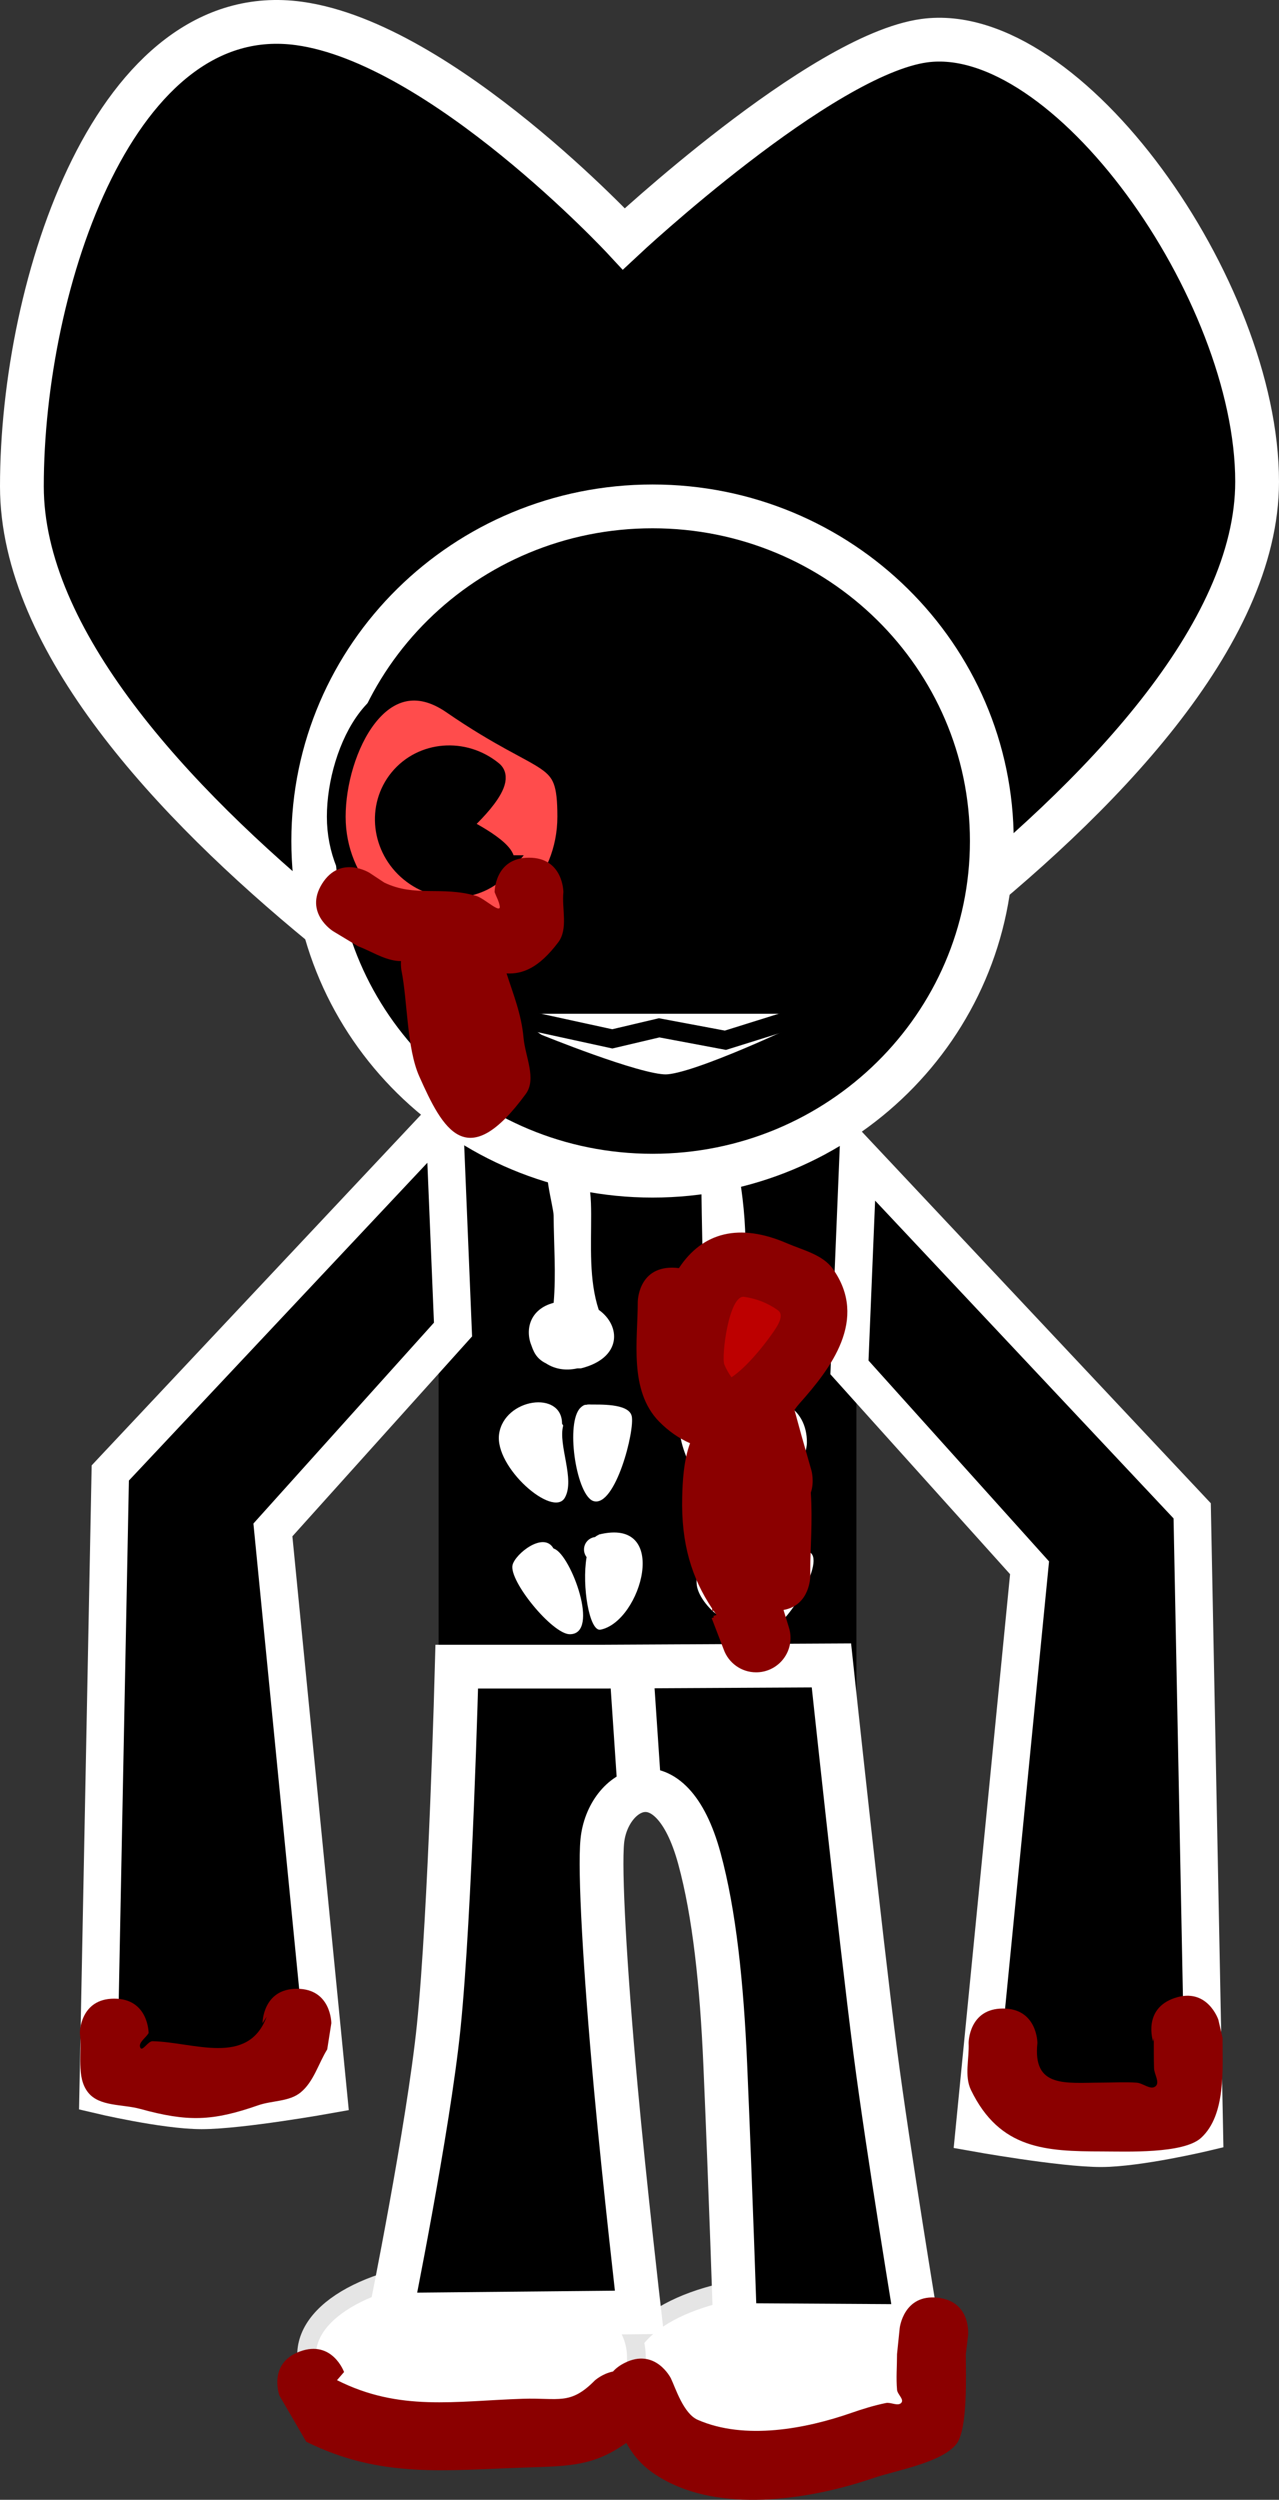<svg version="1.1" xmlns="http://www.w3.org/2000/svg" xmlns:xlink="http://www.w3.org/1999/xlink" width="102.251" height="199.783" viewBox="0,0,102.251,199.783"><rect x="0" y="0" width="102.251" height="199.783" fill="#333333" stroke="none"/><g transform="translate(-203.333,-118.358)"><g data-paper-data="{&quot;isPaintingLayer&quot;:true}" fill-rule="nonzero" stroke-linejoin="miter" stroke-miterlimit="10" stroke-dasharray="" stroke-dashoffset="0" style="mix-blend-mode: normal"><path d="M303.834,156.851c0,24.563 -50.632,52.139 -50.632,52.139c0,0 -48.119,-27.199 -48.119,-51.762c0,-16.269 7.512,-39.011 22.164,-36.995c11.446,1.575 25.958,17.212 25.958,17.212c0,0 15.733,-14.708 24.026,-15.837c11.427,-1.555 26.603,19.893 26.603,35.243z" fill="#000000" stroke="#ffffff" stroke-width="3.5" stroke-linecap="butt"/><path d="M249.573,235.839v-20.724h21.316v20.724z" fill="#bd0000" stroke="none" stroke-width="0" stroke-linecap="butt"/><path d="M279.573,308.018c0,3.916 0.123,6.998 -12.409,7.091c-15.811,0.118 -13.955,-3.357 -13.955,-7.273c0,-3.916 6.147,-6.909 13.955,-6.909c7.807,0 12.409,3.175 12.409,7.091z" fill="#ffffff" stroke="#e5e5e5" stroke-width="1.5" stroke-linecap="butt"/><path d="M254.209,306.745c0,3.916 0.123,6.998 -12.409,7.091c-15.811,0.118 -13.955,-3.357 -13.955,-7.273c0,-3.916 6.147,-6.909 13.955,-6.909c7.807,0 12.409,3.175 12.409,7.091z" fill="#ffffff" stroke="#e5e5e5" stroke-width="1.5" stroke-linecap="butt"/><path d="M240.15,252.833v-42.8h29.9v11.098c-1.136,-2.727 -4.21,-3.969 -6.645,-2.781c-1.214,-0.223 -2.528,-0.157 -3.812,0.237c-1.708,0.524 -2.186,4.619 -2.351,5.562c-1.017,5.791 4.281,10.023 8.647,6.692c1.617,-0.527 3.191,-1.995 4.161,-4.545v26.537z" fill="#000000" stroke="#000000" stroke-width="3.5" stroke-linecap="butt"/><path d="M249.489,227.717c-1.002,0.223 -1.86,0.025 -2.512,-0.403c-0.404,-0.193 -0.737,-0.492 -0.946,-0.91c-0.082,-0.164 -0.146,-0.318 -0.193,-0.463c-0.56,-1.331 -0.13,-2.968 1.757,-3.461c0.2,-2.314 0.013,-4.646 -0.002,-6.969c-0.005,-0.744 -1.04,-4.155 -0.23,-4.618l1.293,-0.739c0.734,0.419 1.191,1.042 1.475,1.774c0.402,1.034 0.459,2.283 0.462,3.476c0.008,2.537 -0.181,5.243 0.606,7.634c1.789,1.267 1.872,3.856 -1.419,4.678z" fill="#ffffff" stroke="none" stroke-width="0.5" stroke-linecap="butt"/><path d="M262.329,211.681c0.381,2.146 0.635,4.381 0.595,6.596c-1.076,-0.128 -2.216,-0.033 -3.332,0.31c-0.031,0.01 -0.062,0.02 -0.092,0.032c-0.037,-2.159 -0.094,-4.112 -0.094,-6.221c-0.041,-0.136 -0.062,-0.28 -0.062,-0.43c0,-0.828 0.672,-1.5 1.5,-1.5c0.339,0 0.651,0.112 0.903,0.302c0.288,0.184 0.507,0.485 0.583,0.911z" fill="#ffffff" stroke="none" stroke-width="0.5" stroke-linecap="butt"/><path d="M282.625,185.573c0,14.771 -12.144,26.745 -27.125,26.745c-14.981,0 -27.125,-11.974 -27.125,-26.745c0,-14.771 12.144,-26.745 27.125,-26.745c14.981,0 27.125,11.974 27.125,26.745z" fill="#000000" stroke="#ffffff" stroke-width="3.5" stroke-linecap="butt"/><path d="M212.15,236.076l26.7,-28.42l0.7,16.958l-14.4,16.016l4.439,45.135c0,0 -7.001,1.255 -10.139,1.254c-2.993,-0.001 -8.274,-1.258 -8.274,-1.258z" fill="#000000" stroke="#ffffff" stroke-width="3" stroke-linecap="butt"/><path d="M234.55,303.356c0,0 3.027,-14.923 3.856,-23.025c0.927,-9.058 1.444,-28.775 1.444,-28.775h11.7l18.251,-0.099c0,0 2.293,21.533 3.515,30.956c1.027,7.917 3.334,21.854 3.334,21.854l-14.552,-0.093c0,0 -0.343,-10.654 -0.783,-20.819c-0.277,-6.406 -0.87,-12.075 -2.068,-16.47c-2.309,-8.472 -7.345,-5.592 -7.762,-1.391c-0.231,2.324 0.201,10.109 1.08,19.725c0.709,7.762 1.884,17.938 1.884,17.938z" fill="#000000" stroke="#ffffff" stroke-width="3.5" stroke-linecap="butt"/><path d="M254.375,260.193l-0.5,-7.417" fill="none" stroke="#ffffff" stroke-width="3.5" stroke-linecap="round"/><path d="M248.359,232.291c-0.424,1.554 0.969,4.298 0.13,5.765c-0.947,1.657 -5.651,-2.443 -5.254,-5.106c0.425,-2.848 5.031,-3.502 5.031,-0.814z" fill="#ffffff" stroke="none" stroke-width="0.5" stroke-linecap="butt"/><path d="M253.833,231.514c0.281,1.123 -1.298,7.304 -3.038,6.814c-1.332,-0.375 -2.232,-5.896 -1.162,-7.343c0.112,-0.151 0.397,-0.393 0.547,-0.352c0.08,-0.021 0.164,-0.032 0.251,-0.032c0.033,0 0.065,0.002 0.097,0.005c0.664,0.017 3.049,-0.114 3.304,0.908z" fill="#ffffff" stroke="none" stroke-width="0.5" stroke-linecap="butt"/><path d="M262.024,232.278c1.398,0.799 1.168,6.588 -0.858,6.082c-1.82,-0.455 -3.849,-4.638 -3.434,-6.296c0.202,-0.809 1.046,-1.092 1.927,-1.061c0.659,0.49 1.409,0.819 2.202,0.95z" fill="#ffffff" stroke="none" stroke-width="0.5" stroke-linecap="butt"/><path d="M267.841,233.677c-0.027,1.722 -2.859,6.387 -4.525,5.434c-1.099,-0.628 0.389,-5.198 0.389,-6.475c-0.169,-0.179 -0.273,-0.421 -0.273,-0.686c0,-0.001 0,-0.001 0,-0.002c0.82,-0.139 1.654,-0.495 2.457,-1.108c0.141,-0.046 0.283,-0.099 0.423,-0.16c0.856,0.472 1.552,1.518 1.529,2.997z" fill="#ffffff" stroke="none" stroke-width="0.5" stroke-linecap="butt"/><path d="M247.66,242.143c1.317,0.527 3.67,6.822 1.226,6.822c-1.394,0 -4.891,-4.278 -4.576,-5.538c0.223,-0.893 2.482,-2.696 3.264,-1.327z" fill="#ffffff" stroke="none" stroke-width="0.5" stroke-linecap="butt"/><path d="M251.205,240.999c5.776,-1.444 3.397,6.953 0.136,7.602c-0.889,0.177 -1.503,-3.491 -1.112,-5.8c-0.13,-0.169 -0.207,-0.38 -0.207,-0.609c0,-0.513 0.386,-0.935 0.883,-0.993c0.086,-0.076 0.18,-0.134 0.282,-0.171z" fill="#ffffff" stroke="none" stroke-width="0.5" stroke-linecap="butt"/><path d="M263.554,248.094c-0.864,1.296 -1.815,0.723 -2.612,-0.475c-0.992,-0.663 -1.893,-1.836 -1.918,-2.745c-0.017,-0.614 0.058,-1.147 0.2,-1.598c-0.078,-0.403 -0.108,-0.726 -0.08,-0.917c0.309,-2.076 3.363,-2.415 3.879,-0.348v0.711c0.059,0.223 0.091,0.473 0.091,0.75l0.061,0.114c0.416,1.662 0.472,2.785 0.301,3.499c0.242,0.313 0.321,0.644 0.077,1.009z" fill="#ffffff" stroke="none" stroke-width="0.5" stroke-linecap="butt"/><path d="M268.077,242.418c1.35,0.771 -2.273,6.571 -3.279,5.996c-0.829,-0.474 -1.205,-3.667 -0.845,-5.747c-0.013,-0.065 -0.02,-0.133 -0.02,-0.202c0,-0.242 0.086,-0.465 0.23,-0.638c0.163,-0.467 0.388,-0.801 0.679,-0.919c1.023,-0.415 3.227,0.14 3.227,1.497z" fill="#ffffff" stroke="none" stroke-width="0.5" stroke-linecap="butt"/><path d="M248.643,183.63c0,5.321 -4.125,9.635 -9.214,9.635c-5.089,0 -9.214,-4.314 -9.214,-9.635c0,-5.321 3.603,-12.833 9.214,-8.973c7.84,5.393 9.214,3.652 9.214,8.973z" fill="#ff4c4c" stroke="#000000" stroke-width="1.5" stroke-linecap="butt"/><path d="M243.62,187.461c-1.843,2.243 -5.217,2.516 -7.536,0.61c-2.319,-1.906 -2.706,-5.269 -0.863,-7.512c1.843,-2.243 5.217,-2.516 7.536,-0.61c1.272,1.045 -2.593,4.427 -2.593,4.427c0,0 4.288,2.073 3.456,3.085z" fill="#000000" stroke="#000000" stroke-width="1.5" stroke-linecap="butt"/><path d="M299.617,288.787c0,0 -5.281,1.258 -8.274,1.258c-3.137,0.001 -10.139,-1.254 -10.139,-1.254l4.439,-45.135l-14.4,-16.016l0.7,-16.958l26.7,28.42z" data-paper-data="{&quot;index&quot;:null}" fill="#000000" stroke="#ffffff" stroke-width="3" stroke-linecap="butt"/><path d="M246.25,201.715l-4.446,-3.088h28.897l-2.858,2.096c0,0 -8.821,4.231 -11.277,4.25c-2.296,0.018 -10.316,-3.257 -10.316,-3.257z" fill="#ffffff" stroke="#000000" stroke-width="1.5" stroke-linecap="butt"/><path d="M268.386,199.288l-7.059,2.206l-5.294,-0.993l-3.75,0.882l-8.603,-1.875" fill="none" stroke="#000000" stroke-width="1.5" stroke-linecap="round"/><path d="M267.414,233.109c0.263,0.921 0.526,1.842 0.789,2.763c0,0 0.254,0.889 -0.048,1.783c0.15,2.241 -0.044,4.542 -0.044,6.078v0.592c0,0 0,2.326 -2.139,2.7l0.42,1.365c0.091,0.273 0.14,0.566 0.14,0.87c0,1.519 -1.231,2.75 -2.75,2.75c-1.193,0 -2.209,-0.76 -2.59,-1.823l-0.964,-2.506l0.17,-0.066l-0.035,-0.113l0.254,-0.078c-0.081,-0.113 -0.16,-0.226 -0.238,-0.34l-0.108,0.018c-0.001,-0.06 -0.002,-0.121 -0.004,-0.183c-1.63,-2.452 -2.488,-5.171 -2.395,-8.924c0.03,-1.231 0.11,-2.879 0.626,-4.295c-0.901,-0.397 -1.742,-0.983 -2.481,-1.74c-2.417,-2.48 -1.698,-6.492 -1.698,-9.543c0,0 0,-2.75 2.75,-2.75c0.194,0 0.374,0.014 0.541,0.039c1.898,-2.888 4.853,-3.62 8.622,-1.993c1.294,0.559 2.878,0.912 3.692,2.063c2.852,4.033 -0.185,7.957 -2.685,10.759c-0.14,0.157 -0.269,0.326 -0.393,0.501zM261.811,228.429c1.235,-0.805 2.635,-2.627 3.004,-3.14c0.451,-0.627 1.341,-1.745 0.719,-2.204c-0.784,-0.579 -1.749,-0.951 -2.714,-1.084c-1.216,-0.168 -1.831,4.793 -1.578,5.413c0.146,0.358 0.343,0.694 0.569,1.015z" fill="#8b0000" stroke="none" stroke-width="0.5" stroke-linecap="butt"/><path d="M227.072,277.3c2.75,0 2.75,2.75 2.75,2.75l-0.329,2.093c-0.712,1.149 -1.084,2.597 -2.135,3.448c-0.914,0.741 -2.269,0.633 -3.38,1.02c-3.671,1.28 -5.637,1.334 -9.444,0.288c-1.4,-0.385 -3.252,-0.172 -4.156,-1.309c-0.995,-1.252 -0.442,-3.167 -0.663,-4.751c0,0 0,-2.75 2.75,-2.75c2.75,0 2.75,2.75 2.75,2.75c-0.221,0.39 -0.857,0.766 -0.663,1.17c0.16,0.332 0.608,-0.526 0.976,-0.519c3.27,0.064 7.628,2.043 9.121,-1.954l-0.329,0.514c0,0 0,-2.75 2.75,-2.75z" fill="#8b0000" stroke="none" stroke-width="0.5" stroke-linecap="butt"/><path d="M297.256,278.033c2.609,-0.87 3.479,1.739 3.479,1.739l0.338,1.462c-0.016,2.412 0.292,6.14 -1.716,7.979c-1.409,1.291 -5.974,1.09 -7.942,1.087c-4.463,-0.009 -8.153,-0.158 -10.456,-4.907c-0.548,-1.131 -0.126,-2.51 -0.189,-3.765c0,0 0,-2.75 2.75,-2.75c2.75,0 2.75,2.75 2.75,2.75c-0.389,3.633 2.245,3.178 5.145,3.171c0.93,-0.002 1.862,-0.059 2.79,0.005c0.51,0.035 1.111,0.617 1.505,0.292c0.371,-0.305 -0.099,-0.956 -0.116,-1.436c-0.029,-0.809 -0.014,-1.618 -0.021,-2.427l-0.056,0.278c0,0 -0.87,-2.609 1.739,-3.479z" fill="#8b0000" stroke="none" stroke-width="0.5" stroke-linecap="butt"/><path d="M278.298,301.988c2.733,0.304 2.429,3.037 2.429,3.037l-0.181,1.473c-0.001,1.581 0.177,5.97 -0.742,7.169c-1.155,1.507 -4.856,2.124 -6.645,2.736c-4.782,1.636 -11.704,2.806 -16.548,0.242c-1.73,-0.916 -2.537,-1.863 -3.207,-3.051c-2.595,1.84 -4.459,1.851 -8.089,1.969c-6.416,0.208 -11.546,0.887 -17.5,-2.065l-2.144,-3.691c0,0 -0.94,-2.584 1.645,-3.524c2.584,-0.94 3.524,1.645 3.524,1.645l-0.565,0.651c4.999,2.524 9.439,1.662 14.869,1.487c2.846,-0.091 3.778,0.537 5.746,-1.466c0,0 0.603,-0.543 1.449,-0.711c0.227,-0.253 0.532,-0.489 0.937,-0.691c2.46,-1.23 3.69,1.23 3.69,1.23c0.382,0.8 1.009,2.822 2.146,3.32c3.778,1.654 8.652,0.71 12.268,-0.548c0.911,-0.317 1.836,-0.603 2.781,-0.795c0.403,-0.082 0.967,0.292 1.233,-0.022c0.233,-0.276 -0.313,-0.668 -0.345,-1.029c-0.085,-0.948 -0.001,-1.903 -0.002,-2.855l0.214,-2.08c0,0 0.304,-2.733 3.037,-2.429z" fill="#8b0000" stroke="none" stroke-width="0.5" stroke-linecap="butt"/><path d="M245.189,201.302c0.132,1.491 1.062,3.278 0.178,4.486c-4.717,6.442 -6.635,2.819 -8.518,-1.414c-1,-2.249 -0.932,-6.018 -1.421,-8.457c0,0 -0.063,-0.315 -0.038,-0.751c-0.125,0.002 -0.25,-0.004 -0.375,-0.021c-1.089,-0.144 -2.053,-0.784 -3.079,-1.176l-1.979,-1.193c0,0 -2.332,-1.458 -0.875,-3.789c1.458,-2.332 3.789,-0.875 3.789,-0.875l1.179,0.78c2.485,1.195 4.551,0.254 7.354,1.067c0.656,0.19 1.985,1.491 1.881,0.815c-0.06,-0.393 -0.274,-0.747 -0.411,-1.12c0,0 0,-2.75 2.75,-2.75c2.75,0 2.75,2.75 2.75,2.75c-0.137,1.337 0.398,2.938 -0.411,4.012c-1.532,2.033 -2.835,2.561 -4.131,2.487c0.532,1.668 1.187,3.242 1.356,5.15z" fill="#8b0000" stroke="none" stroke-width="0.5" stroke-linecap="butt"/></g></g></svg>